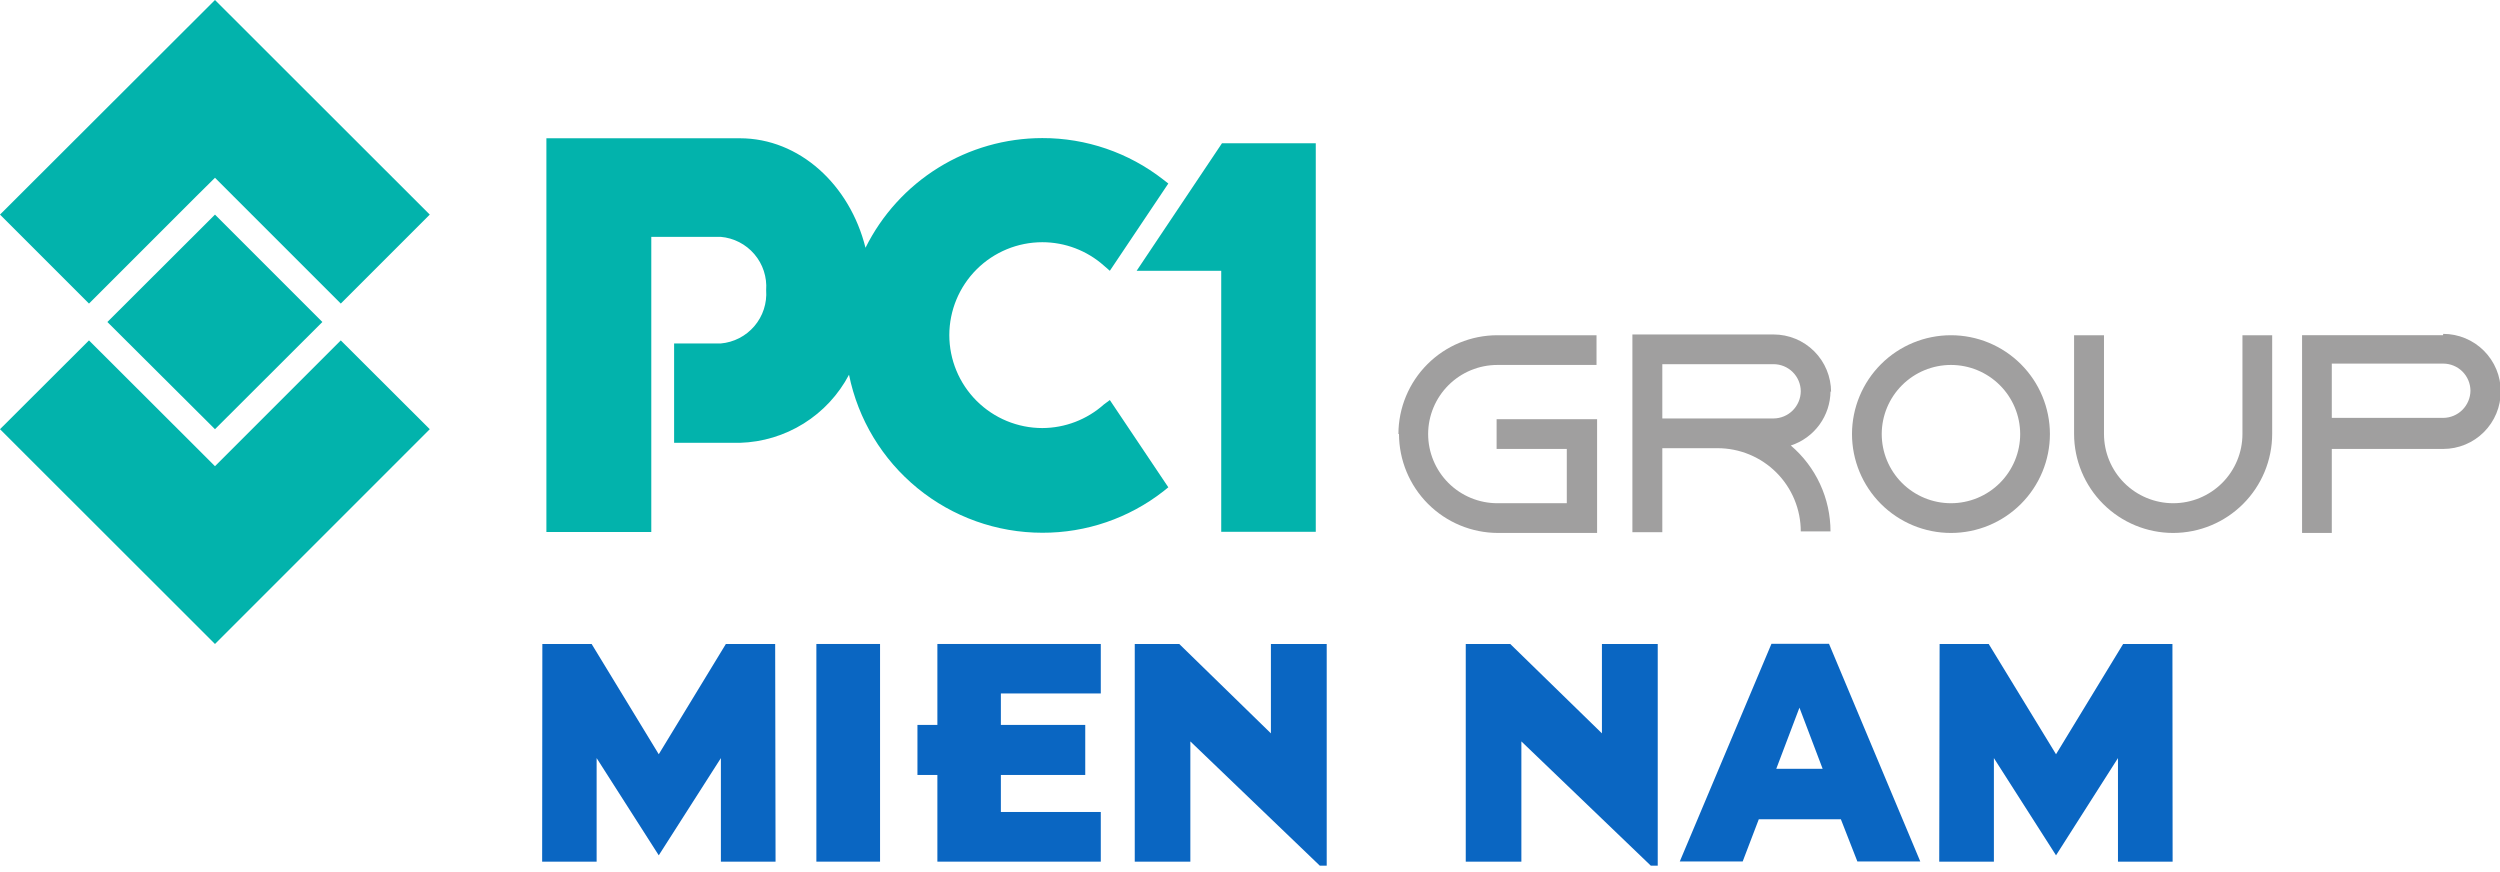 <svg width="149" height="52" viewBox="0 0 149 52" fill="none" xmlns="http://www.w3.org/2000/svg">
<g clip-path="url(#clip0_1916_1064)">
<path d="M32.324 38.381H35.261L39.262 44.953L43.262 38.381H46.2L46.223 51.354H42.965V45.182L39.262 50.977L35.559 45.182V51.354H32.312L32.324 38.381Z" fill="#0A66C2"/>
<path d="M52.451 38.381H48.656V51.354H52.451V38.381Z" fill="#0A66C2"/>
<path d="M55.868 46.188H54.68V43.205H55.868V38.381H65.607V41.33H59.652V43.205H64.681V46.188H59.652V48.394H65.607V51.354H55.868V46.188Z" fill="#0A66C2"/>
<path d="M70.945 44.188V51.354H67.631V38.381H70.283L75.746 43.708V38.381H79.072V51.594H78.661L70.945 44.188Z" fill="#0A66C2"/>
<path d="M90.674 44.188V51.354H87.359V38.381H90.011L95.475 43.708V38.381H98.801V51.594H98.389L90.674 44.188Z" fill="#0A66C2"/>
<path d="M105.579 38.37H109.008L114.448 51.343H110.699L109.716 48.828H104.824L103.864 51.343H100.115L105.579 38.37ZM108.63 45.822L107.247 42.176L105.865 45.822H108.63Z" fill="#0A66C2"/>
<path d="M115.601 38.381H118.527L122.539 44.953L126.539 38.381H129.477L129.488 51.354H126.231V45.182L122.539 50.977L118.836 45.182V51.354H115.578L115.601 38.381Z" fill="#0A66C2"/>
<path d="M65.791 24.106C64.781 25.007 63.476 25.508 62.122 25.512C60.652 25.512 59.242 24.927 58.203 23.888C57.163 22.848 56.579 21.438 56.579 19.968C56.582 18.5 57.167 17.093 58.206 16.055C59.246 15.018 60.654 14.436 62.122 14.436C63.475 14.436 64.78 14.932 65.791 15.83L66.146 16.139L69.632 10.938L69.323 10.698C67.266 9.094 64.731 8.224 62.122 8.23C59.931 8.231 57.784 8.843 55.922 9.998C54.061 11.153 52.558 12.805 51.584 14.767C50.647 11.007 47.641 8.241 44.097 8.241H32.565V31.706H38.817V14.116H42.954C43.733 14.183 44.454 14.554 44.961 15.149C45.468 15.743 45.72 16.514 45.663 17.293C45.72 18.073 45.468 18.843 44.961 19.438C44.454 20.033 43.733 20.404 42.954 20.471H40.177V26.392H44.097C45.444 26.352 46.755 25.956 47.898 25.243C49.041 24.53 49.974 23.526 50.601 22.334C51.141 24.991 52.583 27.381 54.683 29.097C56.782 30.813 59.41 31.751 62.122 31.752C64.735 31.76 67.275 30.89 69.335 29.283L69.632 29.043L66.146 23.843L65.791 24.106Z" fill="#02B3AC"/>
<path d="M72.83 8.538L69.059 14.173L67.744 16.139H69.664H70.282H72.785V31.695H78.42V8.538H72.83Z" fill="#02B3AC"/>
<path d="M12.813 27.786L12.127 27.1L11.704 26.677L5.303 20.288L0 25.58L12.813 38.382L25.614 25.58L20.311 20.288L12.813 27.786Z" fill="#02B3AC"/>
<path d="M0 12.79L5.303 18.093L11.704 11.693L12.813 10.595L13.91 11.693L20.311 18.093L25.614 12.79L12.813 0L0 12.79Z" fill="#02B3AC"/>
<path d="M6.4 19.191L12.813 25.58L19.213 19.191L12.813 12.79L6.4 19.191Z" fill="#02B3AC"/>
<path d="M83.38 25.866C83.383 27.429 84.006 28.927 85.111 30.033C86.216 31.138 87.715 31.761 89.278 31.764H95.187V24.986H89.198V26.757H93.381V29.992H89.244C88.149 29.992 87.1 29.557 86.326 28.784C85.552 28.01 85.117 26.96 85.117 25.866C85.12 24.773 85.557 23.727 86.33 22.956C87.104 22.184 88.151 21.751 89.244 21.751H95.153V19.98H89.244C87.681 19.98 86.183 20.599 85.077 21.703C83.972 22.806 83.349 24.304 83.346 25.866" fill="#A09F9F"/>
<path d="M109.132 23.363C109.132 22.453 108.771 21.581 108.128 20.938C107.485 20.295 106.613 19.934 105.703 19.934H97.291V31.718H99.074V26.712H102.366C103.681 26.712 104.943 27.234 105.873 28.164C106.804 29.095 107.326 30.357 107.326 31.672H109.098C109.097 30.698 108.886 29.736 108.477 28.852C108.069 27.968 107.473 27.183 106.732 26.552C107.416 26.329 108.012 25.896 108.437 25.316C108.861 24.735 109.093 24.036 109.098 23.317M99.074 21.705H105.703C106.132 21.705 106.543 21.875 106.847 22.177C107.151 22.479 107.323 22.888 107.326 23.317C107.323 23.746 107.151 24.157 106.848 24.461C106.544 24.765 106.133 24.937 105.703 24.94H99.074V21.705Z" fill="#A09F9F"/>
<path d="M116.277 19.98C114.714 19.98 113.216 20.599 112.11 21.703C111.005 22.806 110.382 24.304 110.379 25.866C110.379 27.43 111 28.93 112.106 30.036C113.212 31.142 114.712 31.764 116.277 31.764C117.841 31.764 119.341 31.142 120.447 30.036C121.553 28.93 122.175 27.43 122.175 25.866C122.172 24.304 121.549 22.806 120.443 21.703C119.337 20.599 117.839 19.98 116.277 19.98ZM116.277 29.992C115.182 29.992 114.133 29.557 113.359 28.784C112.585 28.01 112.151 26.96 112.151 25.866C112.154 24.773 112.59 23.727 113.363 22.956C114.137 22.184 115.184 21.751 116.277 21.751C117.369 21.751 118.417 22.184 119.19 22.956C119.964 23.727 120.4 24.773 120.403 25.866C120.403 26.408 120.296 26.944 120.089 27.445C119.881 27.945 119.578 28.4 119.194 28.784C118.811 29.167 118.356 29.471 117.856 29.678C117.355 29.885 116.818 29.992 116.277 29.992Z" fill="#A09F9F"/>
<path d="M133.65 25.866C133.65 26.96 133.216 28.01 132.442 28.784C131.668 29.557 130.619 29.992 129.524 29.992C128.43 29.992 127.38 29.557 126.607 28.784C125.833 28.01 125.398 26.96 125.398 25.866V19.98H123.615V25.866C123.618 27.431 124.242 28.931 125.35 30.037C126.458 31.143 127.959 31.764 129.524 31.764C131.088 31.761 132.586 31.138 133.691 30.033C134.797 28.927 135.419 27.429 135.422 25.866V19.98H133.65V25.866Z" fill="#A09F9F"/>
<path d="M145.604 19.979H137.203V31.764H138.975V26.757H145.616C146.525 26.757 147.397 26.396 148.04 25.753C148.683 25.11 149.045 24.238 149.045 23.328C149.045 22.419 148.683 21.547 148.04 20.904C147.397 20.261 146.525 19.899 145.616 19.899M145.616 24.906H138.975V21.671H145.616C146.044 21.671 146.455 21.84 146.759 22.142C147.063 22.444 147.236 22.854 147.239 23.283C147.236 23.712 147.063 24.123 146.76 24.427C146.456 24.731 146.045 24.903 145.616 24.906Z" fill="#A09F9F"/>
</g>
<defs>
<clipPath id="clip0_1916_1064">
<rect width="149" height="51.594" fill="white"/>
</clipPath>
</defs>
</svg>
